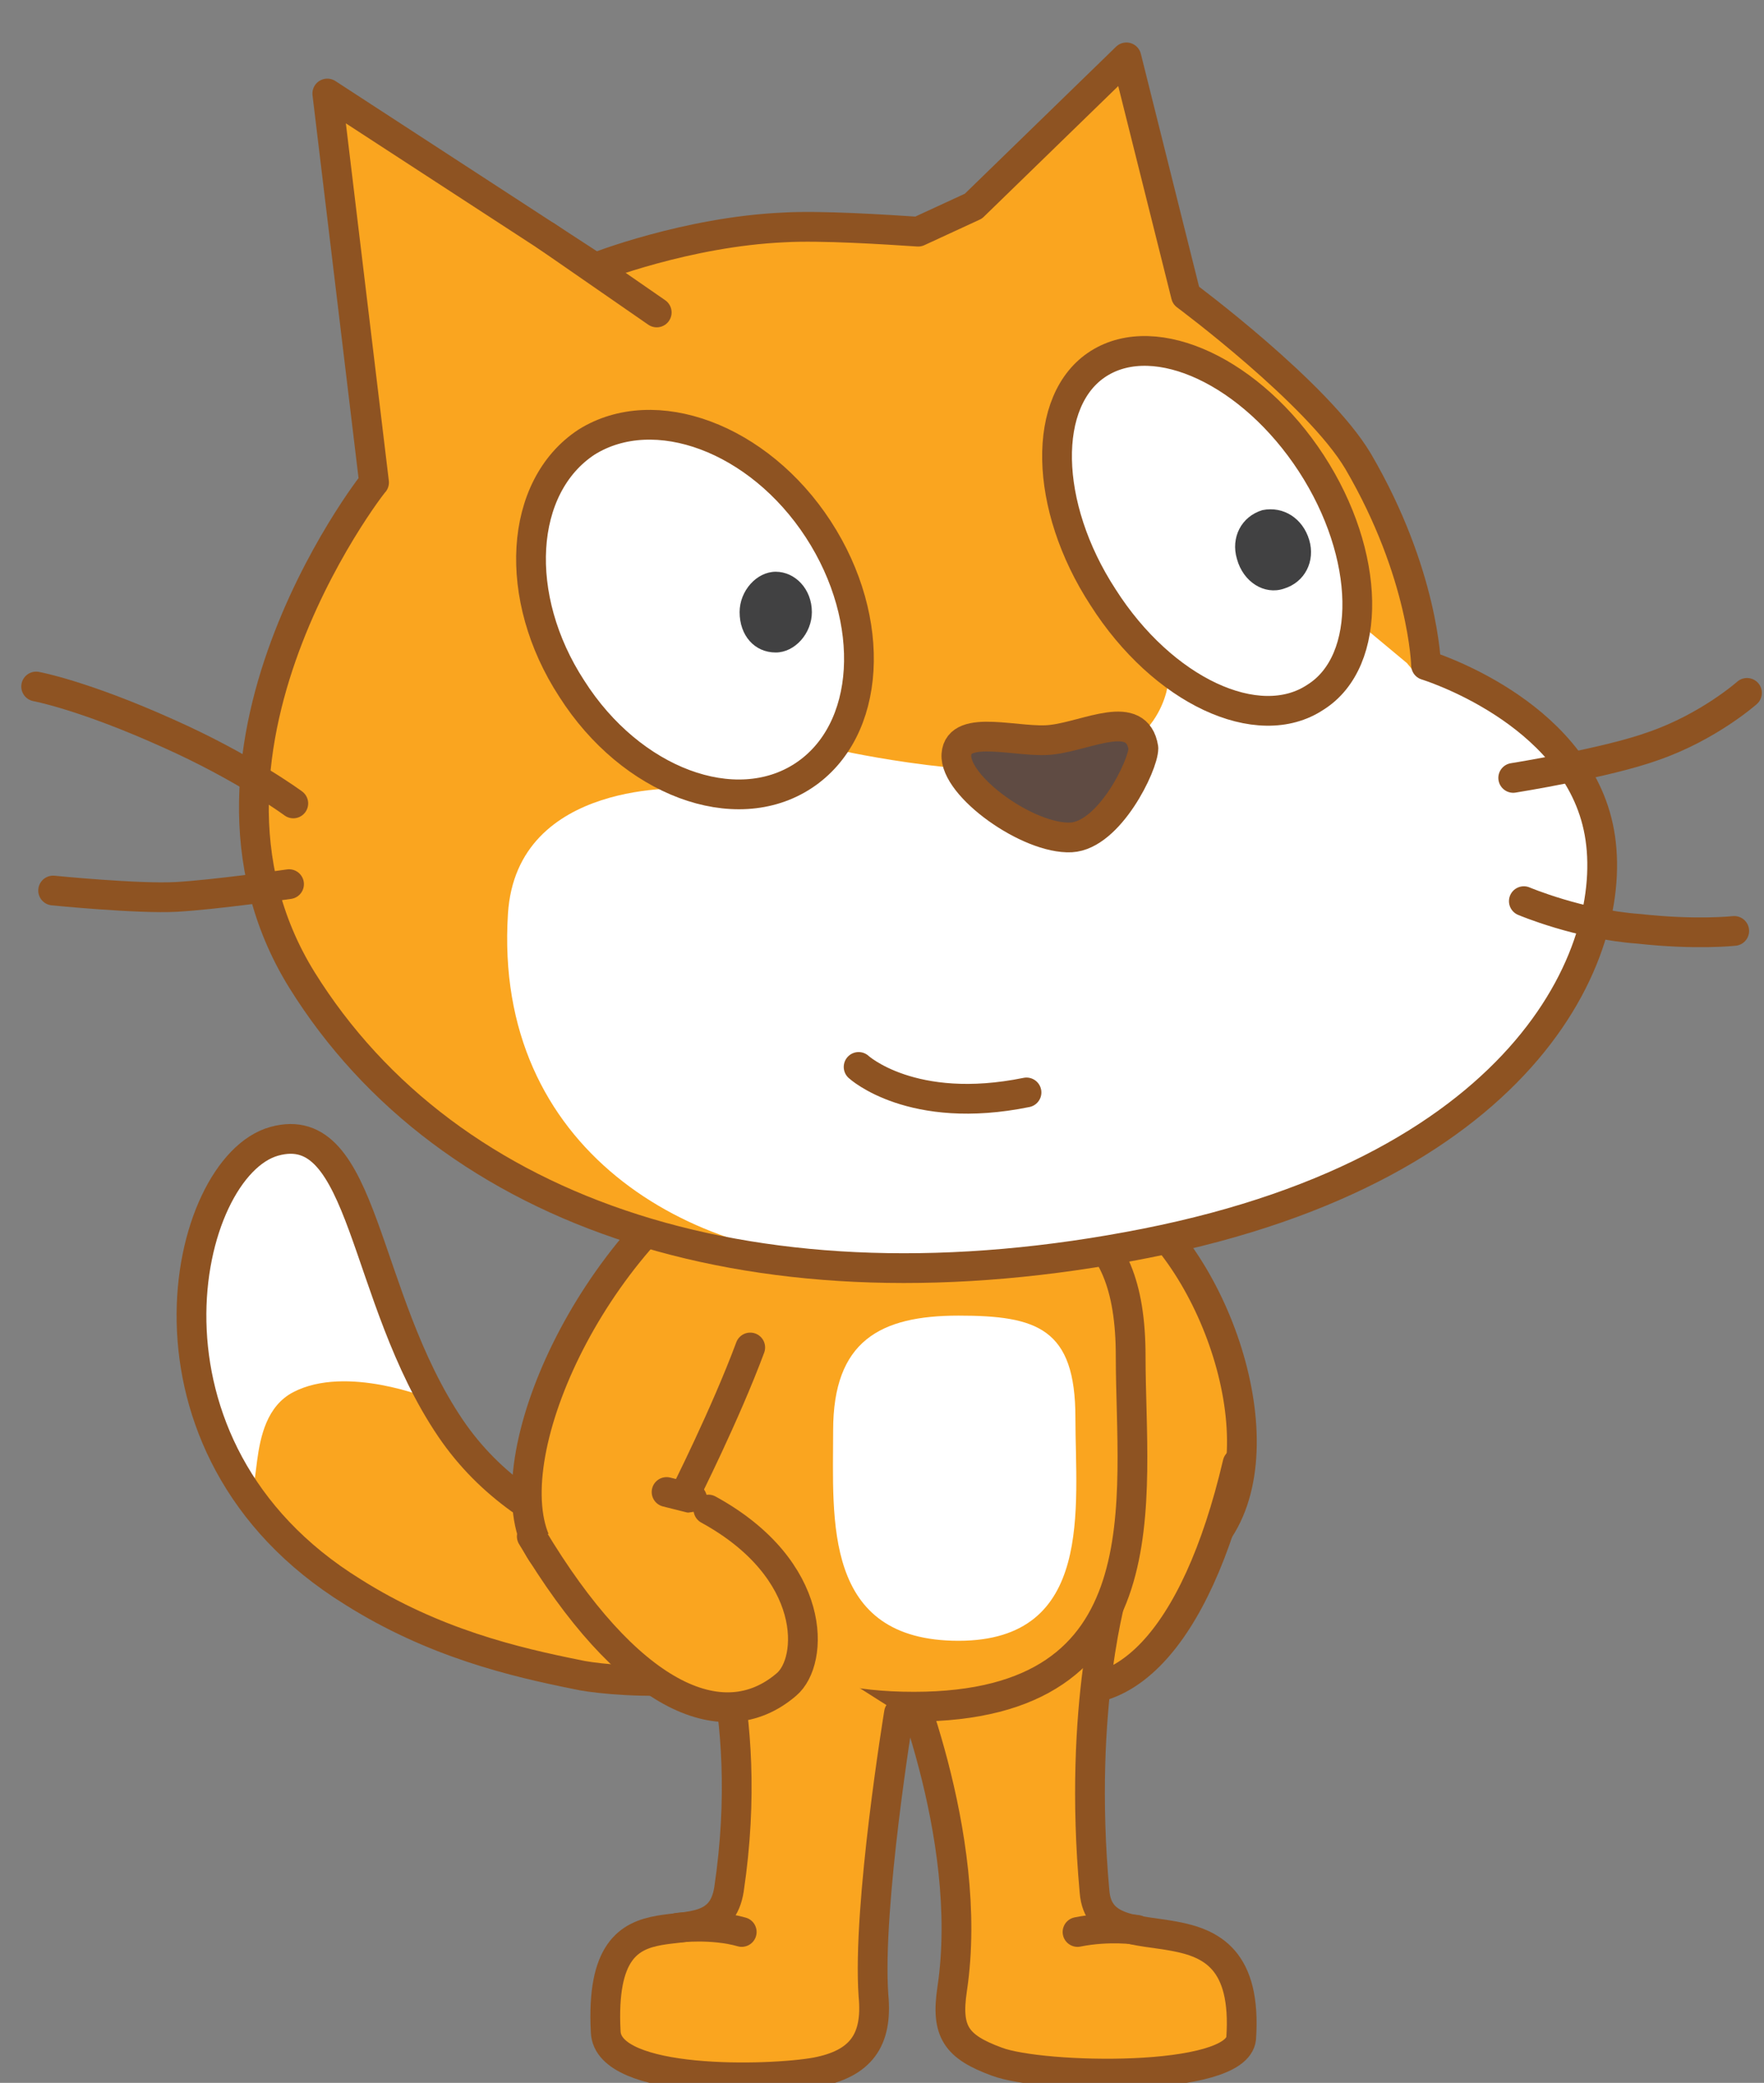 <svg version="1.1" width="83" height="98" viewBox="-1 -1 83 98" xmlns="http://www.w3.org/2000/svg" xmlns:xlink="http://www.w3.org/1999/xlink">
  <rect x="-1" y="-1" width="83" height="98" fill="#808080" stroke="none"/>
  <!-- Exported by Scratch - http://scratch.mit.edu/ -->
  <g id="ID0.7479679696261883">
    <path id="ID0.30105241015553474_3_" fill="#FAA51F" stroke="#8E5322" stroke-width="1.4" stroke-linecap="round" stroke-linejoin="round" d="M 47.563 70.646 C 47.980 70.506 54.433 71.713 54.775 71.504 C 59.488 68.637 57.264 59.650 53.311 55.584 L 49.105 54.921 " transform="matrix(1, 0, 0, 1, 0, 1)"/>
    <path id="ID0.1790580078959465_42_" fill="#FAA51F" stroke="#8E5322" stroke-width="1.4" stroke-linecap="round" stroke-linejoin="round" d="M 49.427 67.624 C 45.370 71.884 46.359 76.481 47.932 77.131 C 51.620 78.692 55.244 75.330 57.230 66.851 " transform="matrix(1, 0, 0, 1, 0, 1)"/>
    <path id="ID0.8535828334279358_16_" fill="#FAA51F" d="M 27 70.501 C 24.700 69.501 22.100 68.001 20.200 65.200 C 16 59.001 16.200 50.501 11.900 51.700 C 7.600 52.900 4.600 66.101 15.600 72.900 C 19.401 75.300 23.201 76.200 26.201 76.800 C 27.001 77 34.001 77.900 37.100 75 C 40.201 72.100 38.800 70.899 38.100 70.199 C 37.400 69.601 30.200 72.001 27 70.501 Z " transform="matrix(1, 0, 0, 1, 0, 1)"/>
    <path id="ID0.914295740891248_16_" fill="#FFFFFF" d="M 12.100 51.601 C 10 51.801 7.701 56.301 7.800 60.001 C 8 63.700 9.400 66.301 10.300 67.900 C 11.600 69.300 10.300 64.800 12.800 63.501 C 15.300 62.200 19.200 63.801 19.200 63.801 C 19.200 63.801 17.099 58.801 16 56.001 C 15.100 53.400 14.300 51.601 12.100 51.601 Z " transform="matrix(1, 0, 0, 1, 0, 1)"/>
    <path id="ID0.40227043256163597_16_" fill="none" stroke="#8E5322" stroke-width="1.4" stroke-linecap="round" stroke-linejoin="round" d="M 27 70.501 C 24.700 69.501 22.100 68.001 20.200 65.200 C 16 59.001 16.200 50.501 11.900 51.700 C 7.600 52.900 4.600 66.101 15.600 72.900 C 19.401 75.300 23.201 76.200 26.201 76.800 C 27.001 77 34.001 77.900 37.100 75 C 40.201 72.100 38.800 70.899 38.100 70.199 C 37.400 69.601 30.200 72.001 27 70.501 Z " transform="matrix(1, 0, 0, 1, 0, 1)"/>
    <path id="ID0.007584026083350182_16_" fill="#FAA51F" stroke="#8E5322" stroke-width="1.4" stroke-linecap="round" stroke-linejoin="round" d="M 51.400 72.700 C 51.400 72.700 49.700 78.200 50.500 87.001 C 50.800 90.801 57.900 86.501 57.400 93.900 C 57.200 96.001 48 95.800 45.900 95.001 C 44 94.301 43.500 93.601 43.799 91.601 C 44.900 84.301 41.199 75.901 41.199 75.901 " transform="matrix(1, 0, 0, 1, 0, 1)"/>
    <path id="ID0.31672530295327306_16_" fill="#FAA51F" stroke="#8E5322" stroke-width="1.4" stroke-linecap="round" stroke-linejoin="round" d="M 52.500 88.801 C 52.500 88.801 51.200 88.601 49.700 88.901 " transform="matrix(1, 0, 0, 1, 0, 1)"/>
    <path id="ID0.46792364912107587_16_" fill="#FAA51F" stroke="#8E5322" stroke-width="1.4" stroke-linecap="round" stroke-linejoin="round" d="M 52.200 61.801 C 52.200 68.501 53.900 78.301 42 78.301 C 30.100 78.301 31.200 69.301 31.200 62.601 C 31.200 55.901 35.300 54.101 42 54.101 C 48.700 54.101 52.200 55.101 52.200 61.801 Z " transform="matrix(1, 0, 0, 1, 0, 1)"/>
    <path id="ID0.38032895559445024_22_" fill="#FFFFFF" d="M 49.600 64.700 C 49.600 68.900 50.500 75.200 44.100 75.200 C 37.701 75.200 38.201 69.501 38.201 65.301 C 38.201 61.101 40.401 59.901 44.100 59.901 C 47.800 59.900 49.600 60.501 49.600 64.700 Z " transform="matrix(1, 0, 0, 1, 0, 1)"/>
    <path id="ID0.527006761636585_19_" fill="#FAA51F" stroke="#8E5322" stroke-width="1.4" stroke-linecap="round" stroke-linejoin="round" d="M 32 72.700 C 32 72.700 34.600 78.200 33.300 86.900 C 32.700 90.700 27.100 86.001 27.500 93.600 C 27.600 96.100 35.200 95.900 37.400 95.500 C 39.500 95.100 40.299 94 40.099 91.899 C 39.799 87.699 41.299 78.599 41.299 78.599 " transform="matrix(1, 0, 0, 1, 0, 1)"/>
    <path id="ID0.8937406223267317_26_" fill="#FAA51F" stroke="#8E5322" stroke-width="1.4" stroke-linecap="round" stroke-linejoin="round" d="M 30.900 88.700 C 30.900 88.700 32.500 88.501 33.900 88.900 " transform="matrix(1, 0, 0, 1, 0, 1)"/>
    <path id="ID0.15909873321652412_36_" fill="#FAA51F" stroke="#8E5322" stroke-width="1.4" stroke-linecap="round" stroke-linejoin="round" d="M 32.950 69.851 C 32.784 69.758 25.181 71.801 25.040 71.681 C 21.705 68.842 25.375 58.783 31.900 53.601 L 39.799 55.001 " transform="matrix(1, 0, 0, 1, 0, 1)"/>
    <path id="ID0.8143284288235009_1_" fill="#FAA51F" stroke="#8E5322" stroke-width="1.4" stroke-linecap="round" stroke-linejoin="round" d="M 34.300 61.400 C 33.135 64.535 31.218 68.335 31.218 68.335 " transform="matrix(1, 0, 0, 1, 0, 1)"/>
    <path id="ID0.6682511982508004_3_" fill="none" stroke="#8E5322" stroke-width="1.4" stroke-linecap="round" stroke-linejoin="round" d="M 31.563 68.501 L 30.364 68.200 " transform="matrix(1, 0, 0, 1, 0, 1)"/>
    <path id="ID0.2591130444779992_16_" fill="#FAA51F" d="M 42.200 8.900 C 40.700 8.800 37.599 8.600 35.900 8.700 C 31.299 8.900 27 10.600 27 10.600 L 14.400 2.400 L 16.600 20.700 C 17.201 19.900 6.401 33.100 13.201 44.100 C 20.100 55.200 34.701 60.100 52.901 56.500 C 71.100 52.900 75.400 42.400 74.200 36.900 C 73 31.400 66.099 29.300 66.099 29.300 C 66.099 29.300 66 25.001 62.900 19.700 C 61 16.501 54.800 11.900 54.800 11.900 L 52 0.700 L 44.800 7.700 L 42.200 8.900 Z " transform="matrix(1, 0, 0, 1, 0, 1)"/>
    <path id="ID0.3588979784399271_16_" fill="#FFFFFF" d="M 65.200 29.200 L 62.800 27.200 L 54 29.801 C 54 29.801 54 33.101 49.800 34.001 C 45.600 34.900 38.500 33.301 38.500 33.301 L 31.400 35.101 C 31.400 35.101 23.299 34.601 22.900 41.001 C 22.200 52.101 31.500 57.400 40 57.301 C 45.500 57.301 49 56.601 52.900 55.901 C 70.099 52.801 75 42.401 73.500 36.901 C 72.300 31.401 65.700 29.801 65.700 29.801 L 65.200 29.200 Z " transform="matrix(1, 0, 0, 1, 0, 1)"/>
    <path id="ID0.2727069961838424_16_" fill="none" stroke="#8E5322" stroke-width="1.4" stroke-linecap="round" stroke-linejoin="round" d="M 70.200 34.601 C 70.200 34.601 74.599 33.901 76.800 33.101 C 79.401 32.201 81.200 30.601 81.200 30.601 " transform="matrix(1, 0, 0, 1, 0, 1)"/>
    <path id="ID0.5861211125738919_16_" fill="none" stroke="#8E5322" stroke-width="1.4" stroke-linecap="round" stroke-linejoin="round" d="M 70.700 40.400 C 70.700 40.400 73.300 41.501 76.099 41.700 C 78.799 42.001 80.599 41.801 80.599 41.801 " transform="matrix(1, 0, 0, 1, 0, 1)"/>
    <path id="ID0.4793355236761272_16_" fill="none" stroke="#8E5322" stroke-width="1.4" stroke-linecap="round" stroke-linejoin="round" d="M 24.700 9.101 L 29.900 12.701 " transform="matrix(1, 0, 0, 1, 0, 1)"/>
    <path id="ID0.48413723474368453_16_" fill="none" stroke="#8E5322" stroke-width="1.4" stroke-linecap="round" stroke-linejoin="round" d="M 42.200 8.900 C 40.700 8.800 37.599 8.600 35.900 8.700 C 31.299 8.900 27 10.600 27 10.600 L 14.400 2.400 L 16.600 20.700 C 17.201 19.900 6.401 33.100 13.201 44.100 C 20.100 55.200 34.701 60.100 52.901 56.500 C 71.100 52.900 75.400 42.400 74.200 36.900 C 73 31.400 66.099 29.300 66.099 29.300 C 66.099 29.300 66 25.001 62.900 19.700 C 61 16.501 54.800 11.900 54.800 11.900 L 52 0.700 L 44.800 7.700 L 42.200 8.900 Z " transform="matrix(1, 0, 0, 1, 0, 1)"/>
    <path id="ID0.9024141579866409_16_" fill="none" stroke="#8E5322" stroke-width="1.4" stroke-linecap="round" stroke-linejoin="round" d="M 1.500 39.900 C 1.500 39.900 5.500 40.300 7.300 40.200 C 9.100 40.100 12.600 39.600 12.600 39.600 " transform="matrix(1, 0, 0, 1, 0, 1)"/>
    <path id="ID0.16030752705410123_16_" fill="none" stroke="#8E5322" stroke-width="1.4" stroke-linecap="round" stroke-linejoin="round" d="M 12.800 35.801 C 12.800 35.801 10.500 34.101 6.901 32.501 C 2.901 30.700 0.701 30.301 0.701 30.301 " transform="matrix(1, 0, 0, 1, 0, 1)"/>
    <path id="ID0.40023312577977777_16_" fill="#FFFFFF" stroke="#8E5322" stroke-width="1.4" stroke-linecap="round" stroke-linejoin="round" d="M 60.700 19.801 C 63.500 24.101 63.599 29.101 60.900 30.801 C 58.200 32.601 53.700 30.501 50.900 26.101 C 48.099 21.801 48 16.801 50.700 15.101 C 53.400 13.401 57.900 15.501 60.700 19.801 Z " transform="matrix(1, 0, 0, 1, 0, 1)"/>
    <path id="ID0.43813491938635707_16_" fill="#414142" d="M 60.600 23.400 C 60.901 24.400 60.401 25.400 59.401 25.700 C 58.501 26.001 57.501 25.400 57.201 24.301 C 56.901 23.301 57.401 22.301 58.401 22.001 C 59.400 21.801 60.300 22.400 60.600 23.400 " transform="matrix(1, 0, 0, 1, 0, 1)"/>
    <path id="ID0.4253597157076001_16_" fill="#FFFFFF" stroke="#8E5322" stroke-width="1.4" stroke-linecap="round" stroke-linejoin="round" d="M 37.500 22.900 C 40.300 27.200 40 32.400 36.800 34.501 C 33.600 36.601 28.700 34.801 25.901 30.400 C 23.100 26.100 23.401 20.900 26.600 18.800 C 29.800 16.801 34.700 18.601 37.500 22.900 Z " transform="matrix(1, 0, 0, 1, 0, 1)"/>
    <path id="ID0.814307457767427_16_" fill="#414142" d="M 37.200 26.801 C 37.200 27.801 36.400 28.700 35.500 28.700 C 34.500 28.700 33.800 27.900 33.800 26.801 C 33.800 25.801 34.600 24.901 35.500 24.901 C 36.400 24.901 37.200 25.700 37.200 26.801 " transform="matrix(1, 0, 0, 1, 0, 1)"/>
    <path id="ID0.5240494590252638_16_" fill="#5F4B43" stroke="#8E5322" stroke-width="1.4" stroke-linecap="round" stroke-linejoin="round" d="M 48.500 32.801 C 50.200 32.601 52.500 31.301 52.800 33.200 C 52.800 34.001 51.200 37.301 49.401 37.400 C 47.401 37.501 43.901 35.001 44.001 33.501 C 44.101 32.001 47 33.001 48.500 32.801 Z " transform="matrix(1, 0, 0, 1, 0, 1)"/>
    <path id="ID0.046259244438260794_16_" fill="#FFFFFF" stroke="#8E5322" stroke-width="1.4" stroke-linecap="round" stroke-linejoin="round" d="M 39.400 48.200 C 39.400 48.200 41.900 50.501 47.299 49.400 " transform="matrix(1, 0, 0, 1, 0, 1)"/>
    <path id="ID0.1790580078959465_41_" fill="#FAA51F" stroke="#8E5322" stroke-width="1.4" stroke-linecap="round" stroke-linejoin="round" d="M 32.332 69.025 C 37.491 71.850 37.305 76.161 36.003 77.257 C 32.962 79.864 28.490 77.764 24.021 70.288 " transform="matrix(1, 0, 0, 1, 0, 1)"/>
  </g>
</svg>